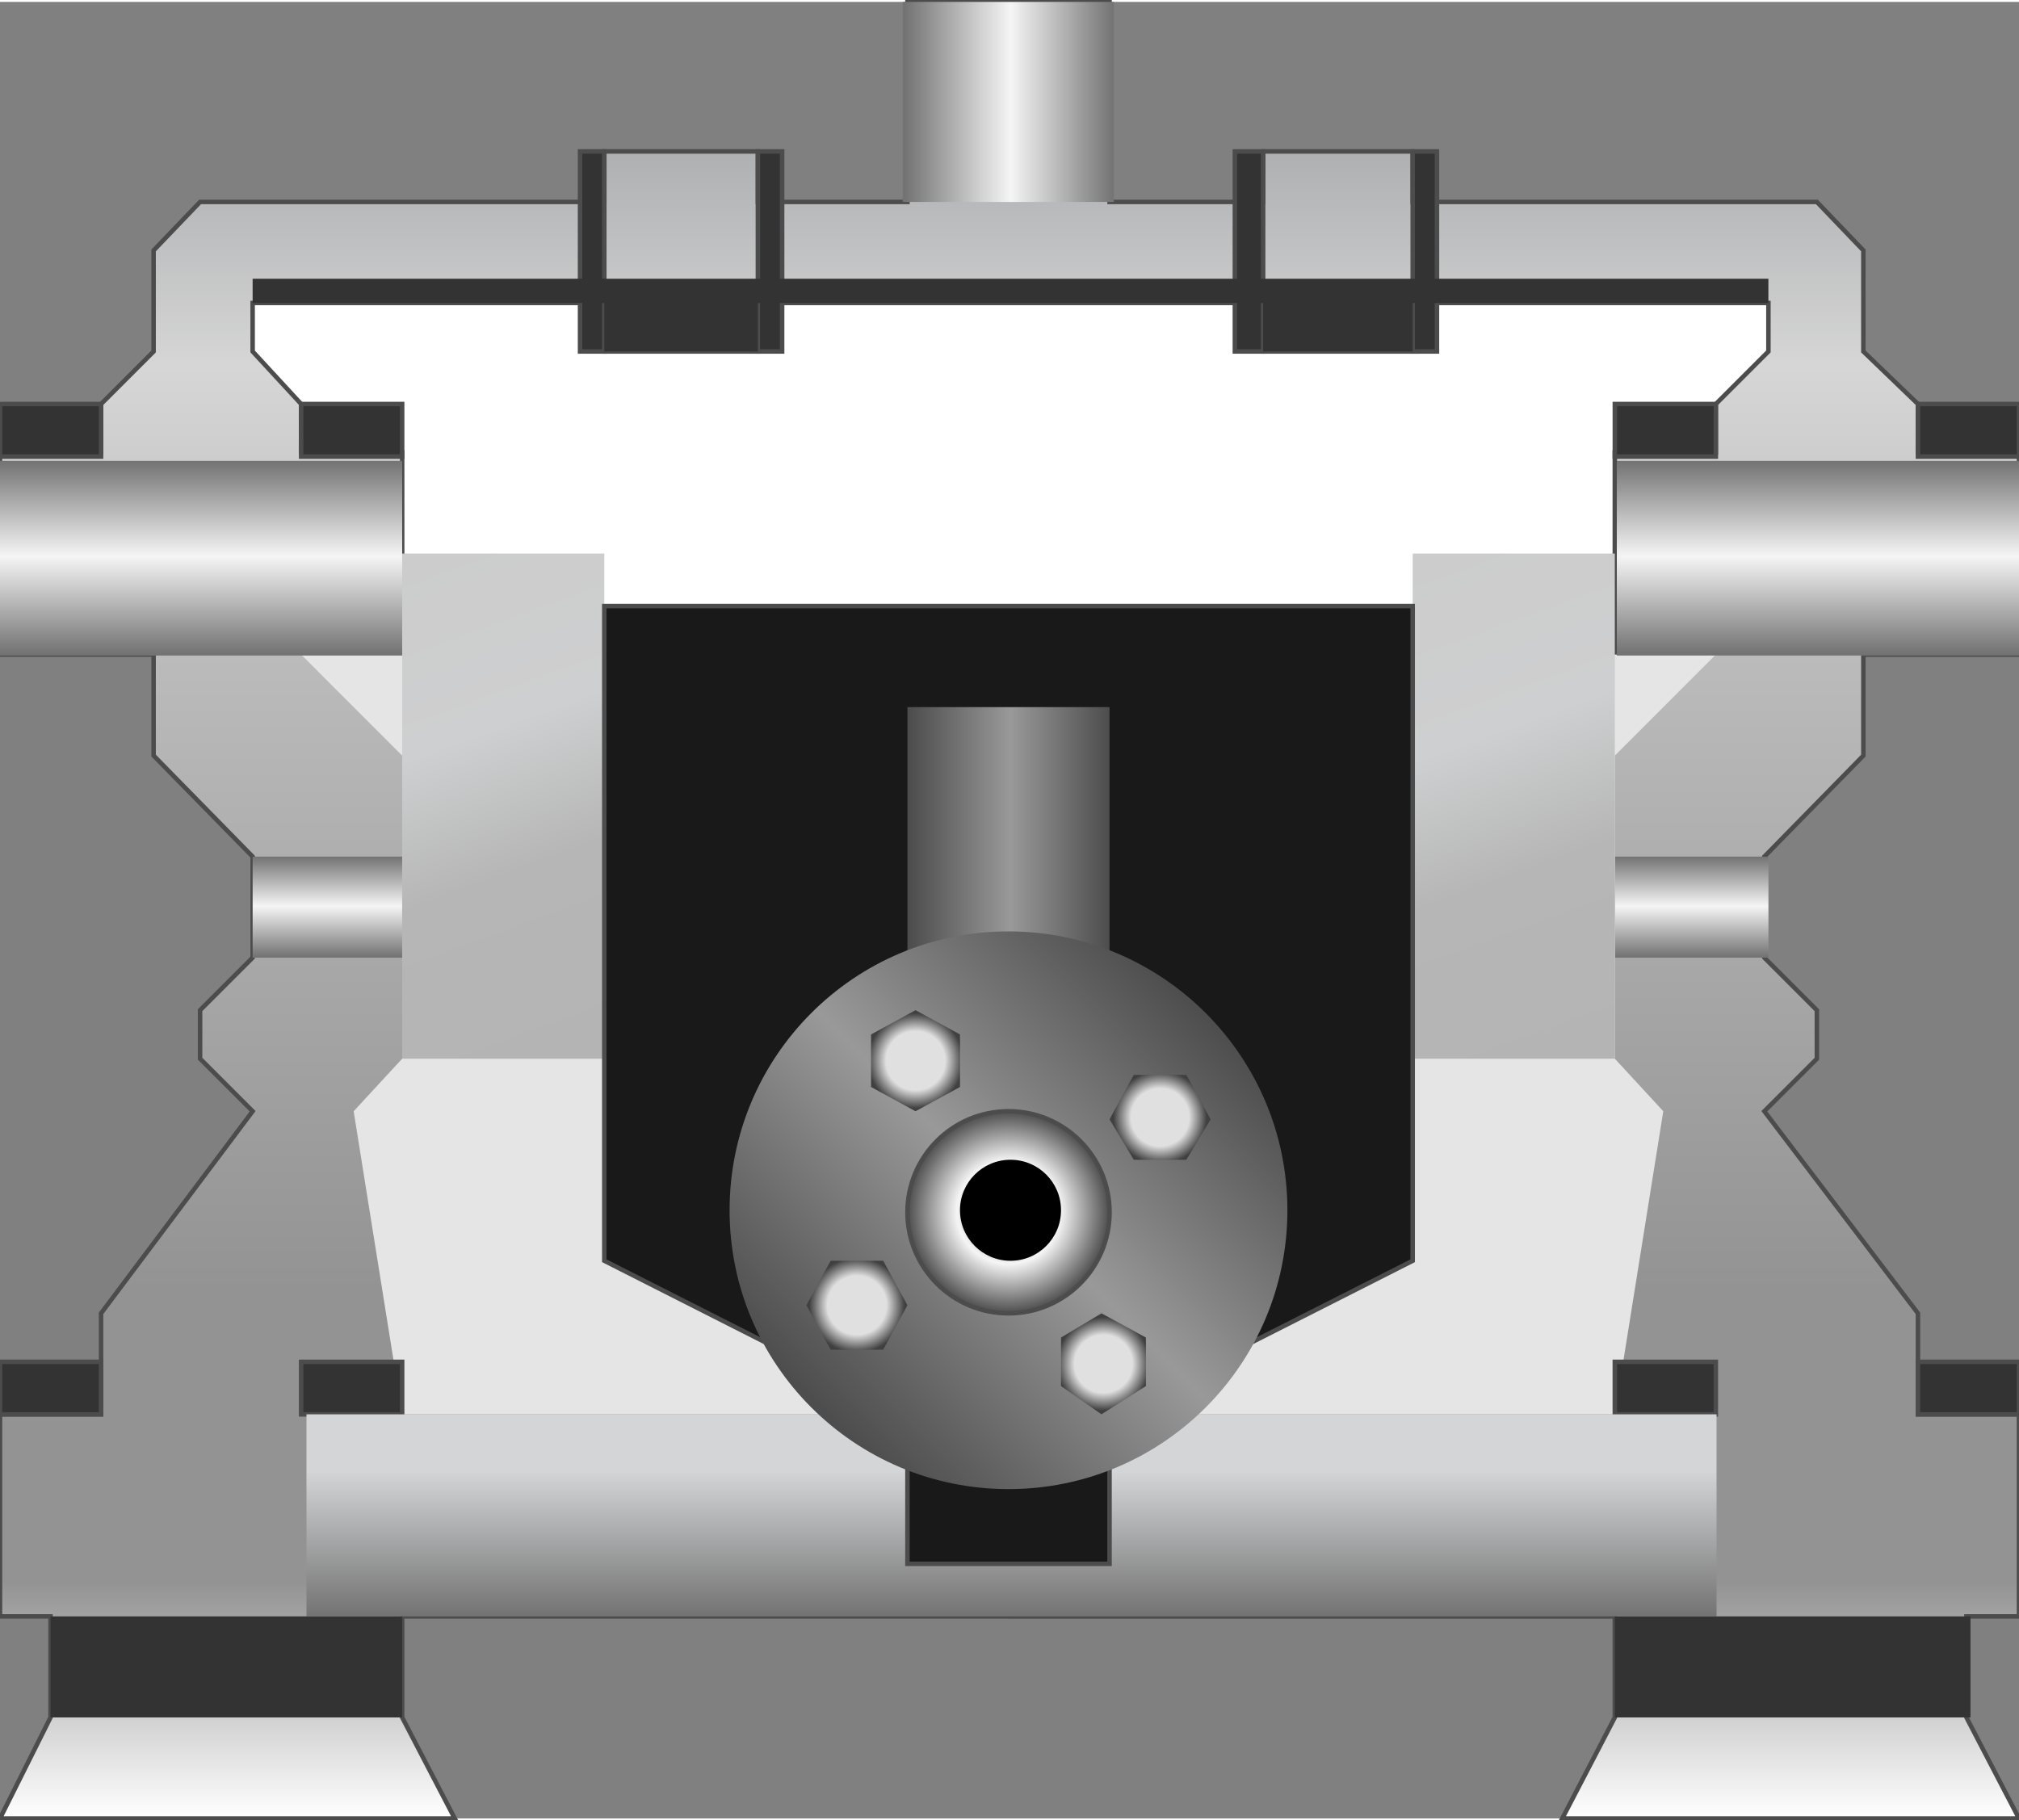 <!DOCTYPE svg PUBLIC "-//W3C//DTD SVG 1.1//EN" "http://www.w3.org/Graphics/SVG/1.1/DTD/svg11.dtd"><svg version="1.1" xmlns="http://www.w3.org/2000/svg" xmlns:xlink="http://www.w3.org/1999/xlink" width="112px" height="101px" viewBox="0 0 112.5 101.239" enable-background="new 0 0 112.5 101.239" xml:space="preserve">
<rect x="0" y="0" width="112.5" height="101.239" fill="#808080" stroke="none"/>
<g id="Group_DFT_Deareating_Feed_Tank">
	<linearGradient id="SVGID_1_" gradientUnits="userSpaceOnUse" x1="56.251" y1="101.239" x2="56.251" y2="4.882813e-004">
		<stop offset="0" style="stop-color:#FFFFFF" />
		<stop offset="0.13" style="stop-color:#939393" />
		<stop offset="0.29" style="stop-color:#939393" />
		<stop offset="0.64" style="stop-color:#BBBBBB" />
		<stop offset="0.8" style="stop-color:#D6D6D6" />
		<stop offset="1" style="stop-color:#939598" />
	</linearGradient>
	<path fill="url(#SVGID_1_)" stroke="#4C4C4C" stroke-width="0.25" d="M56.194,89.977H22.41v5.631l2.928,5.631H0l2.815-5.631v-5.631   H0V78.716h5.631v-5.63l8.446-11.262l-2.928-2.928v-2.703l2.928-2.928v-5.631l-5.518-5.63v-5.631H0V25.113h5.631V22.41l2.928-2.928   v-5.631l2.59-2.703h22.523V8.333h8.558v2.815h8.333V0h11.261v11.149h8.559V8.333h8.334v2.815h22.521l2.59,2.703v5.631l3.041,2.928   v2.703h5.631v11.261h-8.672v5.631l-5.518,5.63v5.631l2.928,2.928v2.703l-2.928,2.928l8.559,11.262v5.63h5.631v11.261h-2.928v5.631   l2.928,5.631H87.049l2.929-5.631v-5.631H56.194" />
</g>
<g id="Group_Layer_17">
	<path fill="#FFFFFF" stroke="#4C4C4C" stroke-width="0.25" d="M56.194,78.716l33.784-42.342V25.113h5.63V22.41l2.929-2.928v-2.703   H78.941v2.703h-8.559v-2.703H42.229v2.703h-8.558v-2.703H14.077v2.703l2.703,2.928v2.703h5.63v11.261L56.194,78.716" />
</g>
<g id="Group_Layer_16">
	
		<linearGradient id="SVGID_2_" gradientUnits="userSpaceOnUse" x1="18.244" y1="47.973" x2="18.244" y2="53.605" gradientTransform="matrix(1 0 0 -1 0 101.239)">
		<stop offset="0.01" style="stop-color:#737373" />
		<stop offset="0.51" style="stop-color:#F5F5F5" />
		<stop offset="1" style="stop-color:#737373" />
	</linearGradient>
	<path fill="url(#SVGID_2_)" d="M14.077,47.635h8.333v5.631h-8.333V47.635z" />
	
		<linearGradient id="SVGID_3_" gradientUnits="userSpaceOnUse" x1="94.258" y1="47.973" x2="94.258" y2="53.605" gradientTransform="matrix(1 0 0 -1 0 101.239)">
		<stop offset="0.01" style="stop-color:#737373" />
		<stop offset="0.51" style="stop-color:#F5F5F5" />
		<stop offset="1" style="stop-color:#737373" />
	</linearGradient>
	<path fill="url(#SVGID_3_)" d="M89.979,47.635h8.559v5.631h-8.559V47.635z" />
</g>
<g id="Group_Layer_13">
	<path fill="#333333" d="M2.815,89.977H22.41v5.631H2.815V89.977z" />
	<path fill="#333333" d="M89.979,89.977h19.818v5.631H89.979V89.977z" />
</g>
<g id="Group_Layer_14">
	<linearGradient id="SVGID_4_" gradientUnits="userSpaceOnUse" x1="50.303" y1="5.575" x2="62.066" y2="5.575">
		<stop offset="0.01" style="stop-color:#737373" />
		<stop offset="0.51" style="stop-color:#F5F5F5" />
		<stop offset="1" style="stop-color:#737373" />
	</linearGradient>
	<path fill="url(#SVGID_4_)" d="M50.303,0h11.764v11.149H50.303V0z" />
</g>
<g id="Group_Layer_15">
	<path fill="#333333" stroke="#4C4C4C" stroke-width="0.25" d="M32.32,8.333h1.352v11.149H32.32V8.333z" />
	<path fill="#333333" stroke="#4C4C4C" stroke-width="0.25" d="M42.229,8.333h1.352v11.149h-1.352V8.333z" />
	<path fill="#333333" stroke="#4C4C4C" stroke-width="0.25" d="M68.807,8.333h1.576v11.149h-1.576V8.333z" />
	<path fill="#333333" stroke="#4C4C4C" stroke-width="0.25" d="M78.717,8.333h1.352v11.149h-1.352V8.333z" />
</g>
<g id="Group_Layer_9">
	<path fill="#333333" d="M14.077,16.779v-1.351h84.459v1.351H78.717v2.703h-8.334v-2.703H42.229v2.703h-8.558v-2.703H14.077z" />
</g>
<g id="Group_Layer_10">
	<path fill="#E5E5E5" d="M22.41,78.715h67.568l2.701-16.891l-2.701-2.929V42.005l5.629-5.631H16.779l5.63,5.631v16.892l-2.703,2.928   L22.41,78.715z" />
</g>
<g id="Group_Layer_11">
	<path fill="#333333" stroke="#4C4C4C" stroke-width="0.25" d="M106.869,75.79h5.631v2.928h-5.631V75.79z" />
	<path fill="#333333" stroke="#4C4C4C" stroke-width="0.25" d="M106.869,22.41h5.631v2.928h-5.631V22.41z" />
	<path fill="#333333" stroke="#4C4C4C" stroke-width="0.25" d="M89.979,75.79h5.629v2.928h-5.629V75.79z" />
	<path fill="#333333" stroke="#4C4C4C" stroke-width="0.25" d="M89.979,22.41h5.629v2.928h-5.629V22.41z" />
	<path fill="#333333" stroke="#4C4C4C" stroke-width="0.25" d="M0,75.79h5.631v2.928H0V75.79z" />
	<path fill="#333333" stroke="#4C4C4C" stroke-width="0.25" d="M0,22.41h5.631v2.928H0V22.41z" />
	<path fill="#333333" stroke="#4C4C4C" stroke-width="0.25" d="M16.779,75.79h5.63v2.928h-5.63V75.79z" />
	<path fill="#333333" stroke="#4C4C4C" stroke-width="0.25" d="M16.779,22.41h5.63v2.928h-5.63V22.41z" />
</g>
<g id="Group_Layer_12">
	
		<linearGradient id="SVGID_5_" gradientUnits="userSpaceOnUse" x1="11.205" y1="64.811" x2="11.205" y2="75.658" gradientTransform="matrix(1 0 0 -1 0 101.239)">
		<stop offset="0.01" style="stop-color:#737373" />
		<stop offset="0.51" style="stop-color:#F5F5F5" />
		<stop offset="1" style="stop-color:#737373" />
	</linearGradient>
	<path fill="url(#SVGID_5_)" d="M0,25.581h22.41v10.847H0V25.581z" />
	
		<linearGradient id="SVGID_6_" gradientUnits="userSpaceOnUse" x1="101.295" y1="64.812" x2="101.295" y2="75.658" gradientTransform="matrix(1 0 0 -1 0 101.239)">
		<stop offset="0.01" style="stop-color:#737373" />
		<stop offset="0.51" style="stop-color:#F5F5F5" />
		<stop offset="1" style="stop-color:#737373" />
	</linearGradient>
	<path fill="url(#SVGID_6_)" d="M90.09,25.581h22.41v10.846H90.09V25.581z" />
</g>
<g id="Group_Drivershaft_Flange">
	
		<linearGradient id="SVGID_7_" gradientUnits="userSpaceOnUse" x1="33.223" y1="42.179" x2="22.858" y2="70.658" gradientTransform="matrix(1 0 0 -1 0 101.239)">
		<stop offset="0" style="stop-color:#B4B4B4" />
		<stop offset="0.38" style="stop-color:#B6B6B6" />
		<stop offset="0.64" style="stop-color:#CECFD0" />
		<stop offset="1" style="stop-color:#CCCCCC" />
	</linearGradient>
	<path fill="url(#SVGID_7_)" d="M22.41,30.744h11.262v28.153H22.41V30.744z" />
	
		<linearGradient id="SVGID_8_" gradientUnits="userSpaceOnUse" x1="89.531" y1="42.179" x2="79.166" y2="70.658" gradientTransform="matrix(1 0 0 -1 0 101.239)">
		<stop offset="0" style="stop-color:#B4B4B4" />
		<stop offset="0.38" style="stop-color:#B6B6B6" />
		<stop offset="0.64" style="stop-color:#CECFD0" />
		<stop offset="1" style="stop-color:#CCCCCC" />
	</linearGradient>
	<path fill="url(#SVGID_8_)" d="M78.717,30.744h11.262v28.153H78.717V30.744z" />
	
		<linearGradient id="SVGID_9_" gradientUnits="userSpaceOnUse" x1="56.361" y1="11.262" x2="56.361" y2="22.524" gradientTransform="matrix(1 0 0 -1 0 101.239)">
		<stop offset="0" style="stop-color:#737373" />
		<stop offset="0.72" style="stop-color:#D4D5D7" />
	</linearGradient>
	<path fill="url(#SVGID_9_)" d="M17.077,78.715h78.57v11.262h-78.57V78.715z" />
</g>
<g id="Group_Volute_Chamber">
	<path fill="#191919" stroke="#4C4C4C" stroke-width="0.25" d="M61.824,87.049H50.563v-8.334l-16.892-8.559V33.671h45.045v36.486   l-16.893,8.559L61.824,87.049L61.824,87.049z" />
</g>
<g id="Group_Drip_Pan">
	
		<linearGradient id="SVGID_10_" gradientUnits="userSpaceOnUse" x1="50.563" y1="53.492" x2="61.824" y2="53.492" gradientTransform="matrix(1 0 0 -1 0 101.239)">
		<stop offset="0.01" style="stop-color:#4D4D4D" />
		<stop offset="0.51" style="stop-color:#999999" />
		<stop offset="1" style="stop-color:#4D4D4D" />
	</linearGradient>
	<path fill="url(#SVGID_10_)" d="M50.563,39.302h11.261v16.892H50.563V39.302z" />
</g>
<g id="Group_Impeller">
	
		<linearGradient id="SVGID_11_" gradientUnits="userSpaceOnUse" x1="45.205" y1="22.908" x2="67.183" y2="44.886" gradientTransform="matrix(1 0 0 -1 0 101.239)">
		<stop offset="0.01" style="stop-color:#4D4D4D" />
		<stop offset="0.51" style="stop-color:#999999" />
		<stop offset="1" style="stop-color:#4D4D4D" />
	</linearGradient>
	<circle fill="url(#SVGID_11_)" cx="56.194" cy="67.342" r="15.541" />
</g>
<g id="Group_Layer_8">
	
		<radialGradient id="SVGID_12_" cx="56.194" cy="33.784" r="5.631" gradientTransform="matrix(1 0 0 -1 0 101.239)" gradientUnits="userSpaceOnUse">
		<stop offset="0.01" style="stop-color:#4D4D4D" />
		<stop offset="0.51" style="stop-color:#F5F5F5" />
		<stop offset="1" style="stop-color:#4D4D4D" />
	</radialGradient>
	<circle fill="url(#SVGID_12_)" stroke="#4C4C4C" stroke-width="0.25" cx="56.194" cy="67.456" r="5.631" />
</g>
<g id="Group_Layer_7">
	<circle cx="56.306" cy="67.343" r="2.815" />
</g>
<g id="Group_Layer_6">
	<radialGradient id="SVGID_13_" cx="47.748" cy="72.635" r="2.652" gradientUnits="userSpaceOnUse">
		<stop offset="0" style="stop-color:#E0E0E0" />
		<stop offset="0.62" style="stop-color:#E0E0E0" />
		<stop offset="1" style="stop-color:#404040" />
	</radialGradient>
	<path fill="url(#SVGID_13_)" d="M46.284,75.113l-1.351-2.478l1.351-2.479h2.928l1.351,2.479l-1.351,2.478H46.284z" />
	<radialGradient id="SVGID_14_" cx="61.486" cy="75.901" r="2.6" gradientUnits="userSpaceOnUse">
		<stop offset="0" style="stop-color:#E0E0E0" />
		<stop offset="0.62" style="stop-color:#E0E0E0" />
		<stop offset="1" style="stop-color:#404040" />
	</radialGradient>
	<path fill="url(#SVGID_14_)" d="M63.852,77.139l-2.478,1.576l-2.253-1.576v-2.702l2.253-1.351l2.478,1.351V77.139z" />
	<radialGradient id="SVGID_15_" cx="51.014" cy="59.008" r="2.653" gradientUnits="userSpaceOnUse">
		<stop offset="0" style="stop-color:#E0E0E0" />
		<stop offset="0.62" style="stop-color:#E0E0E0" />
		<stop offset="1" style="stop-color:#404040" />
	</radialGradient>
	<path fill="url(#SVGID_15_)" d="M48.536,57.545l2.478-1.353l2.478,1.353v2.928l-2.478,1.352l-2.478-1.352V57.545z" />
	<radialGradient id="SVGID_16_" cx="64.641" cy="62.163" r="2.6" gradientUnits="userSpaceOnUse">
		<stop offset="0" style="stop-color:#E0E0E0" />
		<stop offset="0.62" style="stop-color:#E0E0E0" />
		<stop offset="1" style="stop-color:#404040" />
	</radialGradient>
	<path fill="url(#SVGID_16_)" d="M66.104,59.797l1.353,2.478l-1.353,2.253h-2.928l-1.352-2.253l1.352-2.478H66.104z" />
</g>
</svg>